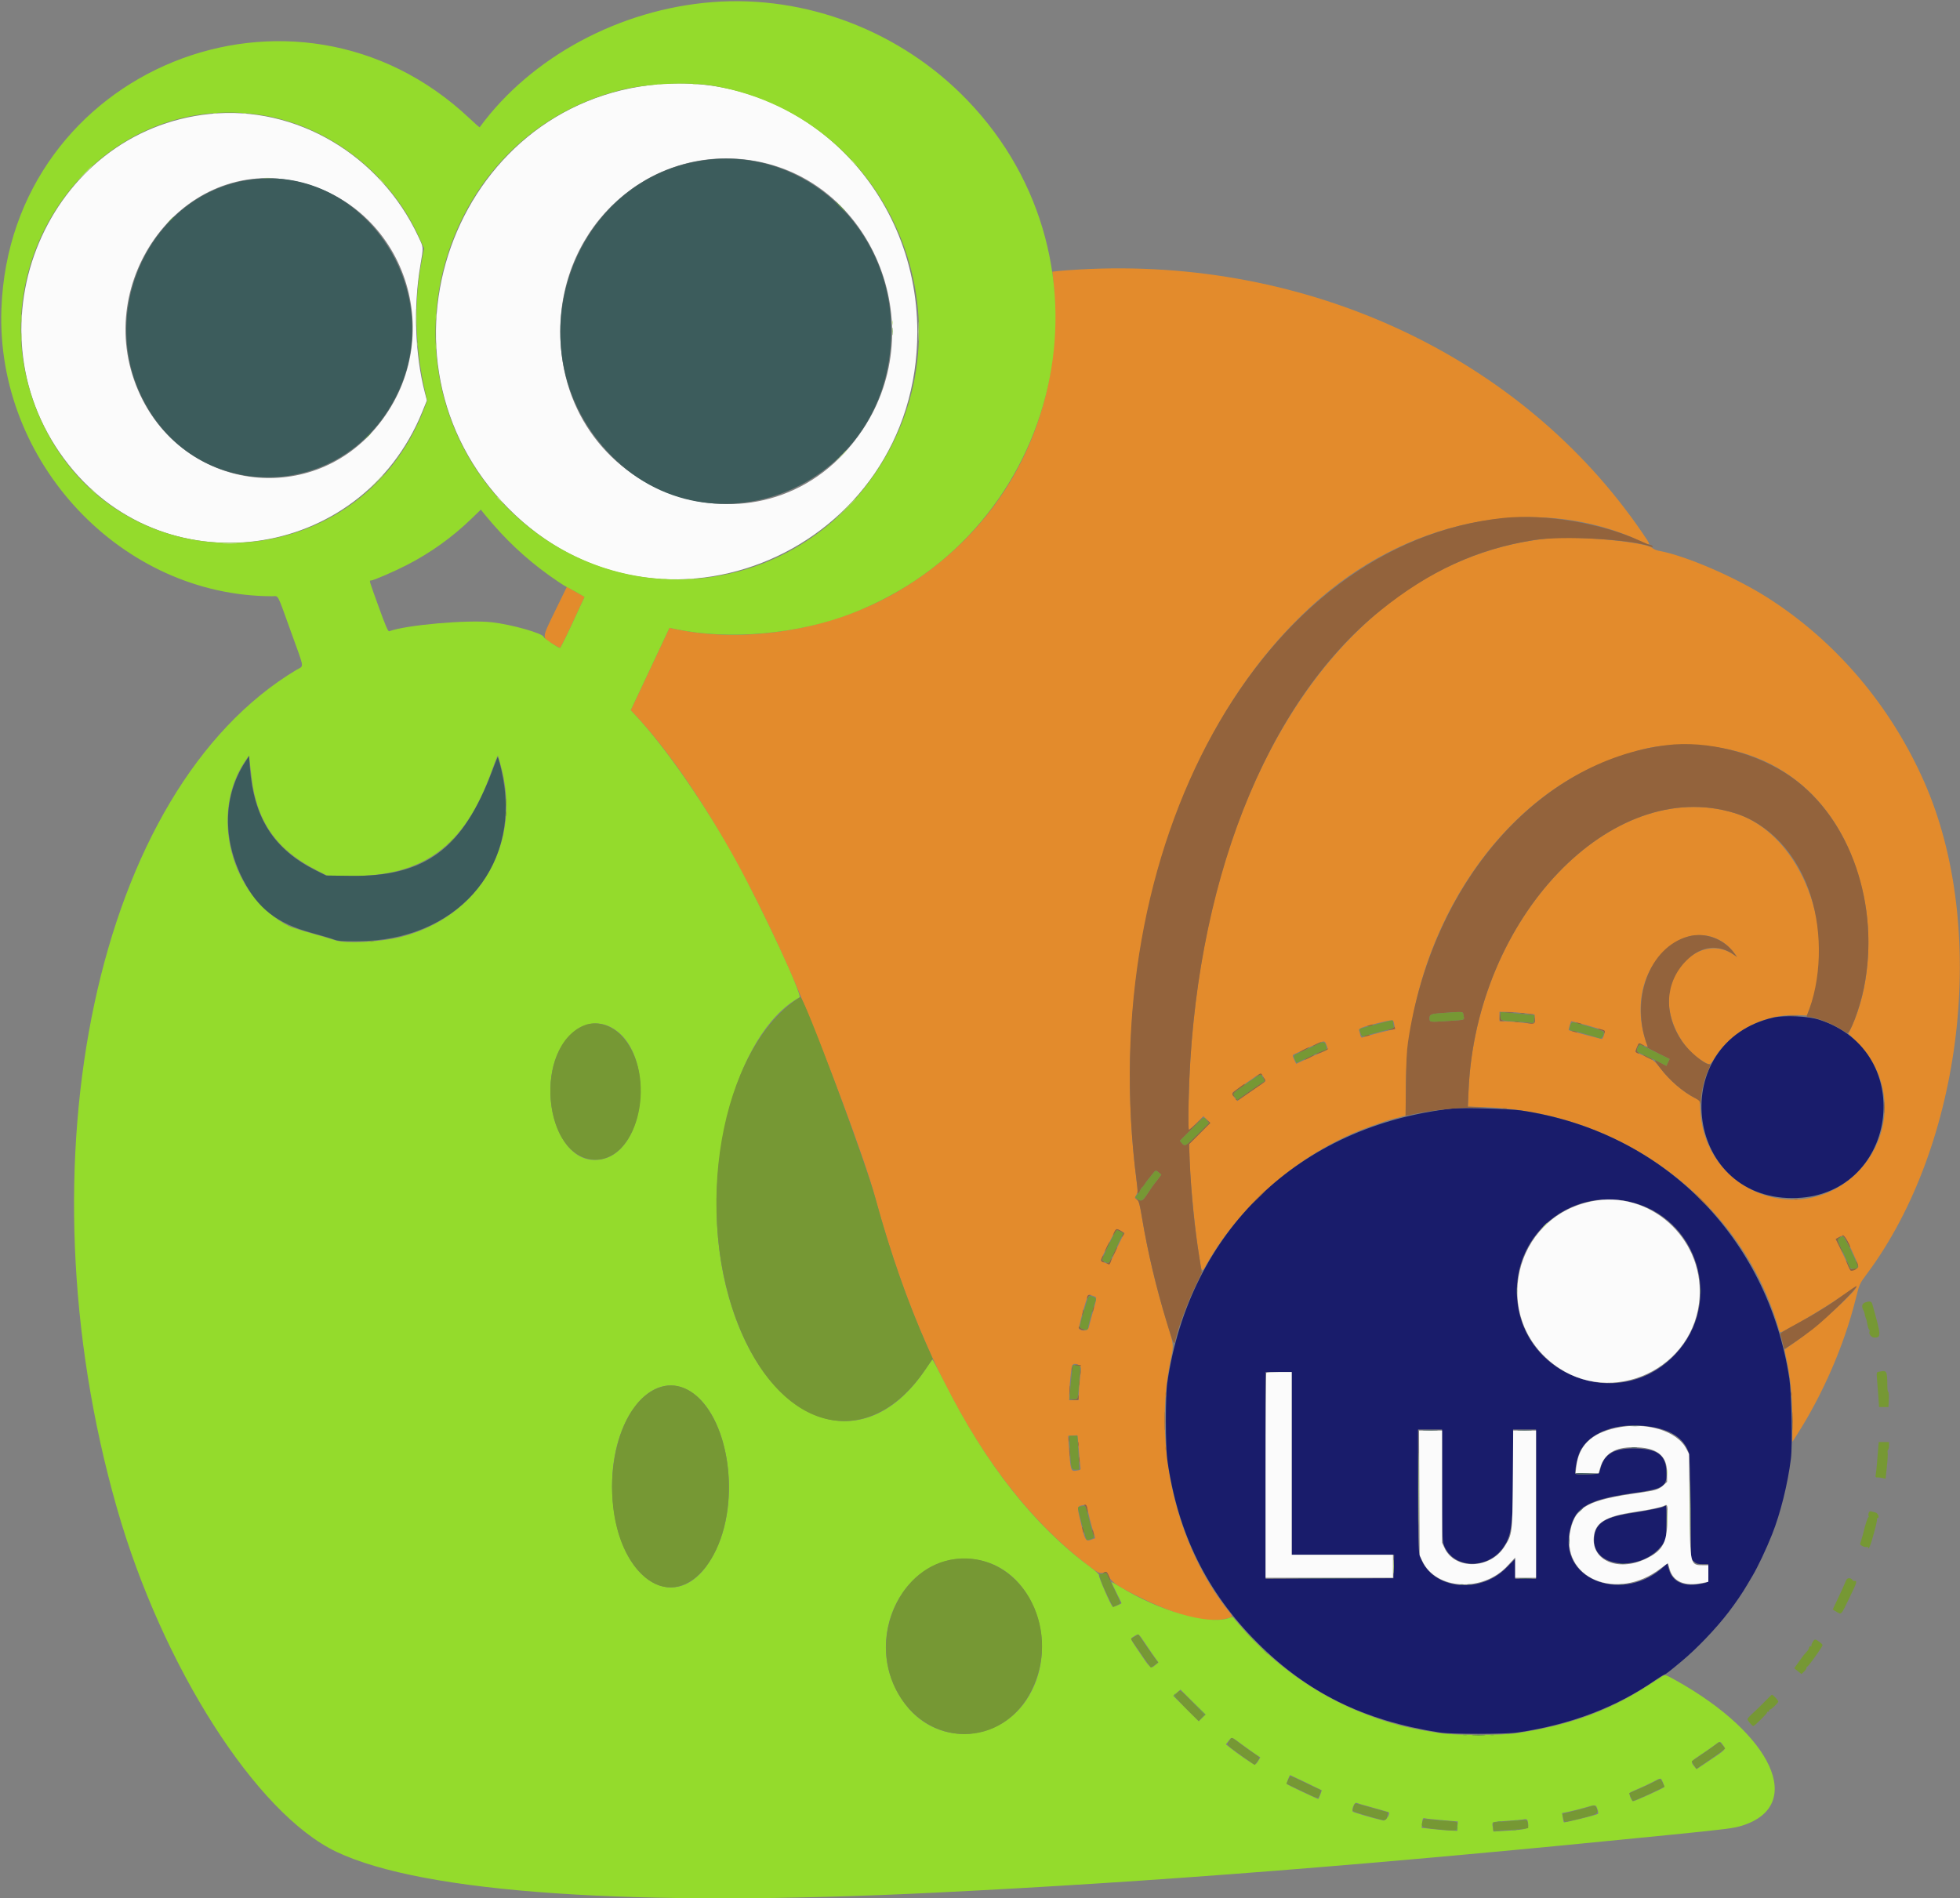 <svg id="svg" version="1.1" xmlns="http://www.w3.org/2000/svg" xmlns:xlink="http://www.w3.org/1999/xlink" width="400" height="387.427" viewBox="0, 0, 400,387.427"><rect x="0" y="0" width="400" height="387.427" fill="#808080" stroke="none"/><g id="svgg"><path id="path0" d="M220.352 54.995 C 218.769 55.084,216.863 55.223,216.115 55.302 L 214.754 55.448 214.893 56.759 C 217.729 83.574,205.895 107.453,183.197 120.720 C 169.979 128.445,152.382 131.437,137.953 128.412 L 136.629 128.135 133.915 133.913 C 132.422 137.091,130.643 140.873,129.961 142.318 L 128.722 144.944 129.750 146.047 C 140.654 157.744,152.348 177.450,162.650 201.492 C 168.306 214.692,176.533 236.760,178.500 244.006 C 188.082 279.321,203.023 305.141,222.270 319.645 C 224.268 321.151,224.536 321.249,225.521 320.835 C 225.825 320.707,225.979 320.877,226.333 321.727 C 226.849 322.968,228.335 323.940,233.564 326.450 C 240.970 330.006,246.535 331.296,250.346 330.339 C 251.658 330.010,251.667 329.985,250.800 328.905 C 239.948 315.384,235.242 294.930,238.942 277.357 C 239.556 274.441,239.557 274.453,238.175 270.005 C 235.981 262.942,234.246 255.638,233.030 248.343 C 232.582 245.660,232.430 245.129,232.021 244.820 C 231.558 244.471,231.553 244.434,231.894 243.858 C 232.214 243.316,232.220 243.050,231.958 241.023 C 225.838 193.690,240.718 146.690,269.666 121.917 C 288.830 105.518,314.358 100.987,334.684 110.377 C 337.069 111.479,337.064 111.504,335.105 108.643 C 310.550 72.783,266.880 52.367,220.352 54.995 M315.930 109.885 C 273.791 114.244,244.006 160.812,242.581 224.560 C 242.498 228.265,242.524 230.581,242.647 230.581 C 242.757 230.581,243.464 229.958,244.218 229.197 L 245.588 227.814 246.293 228.497 L 246.998 229.180 244.863 231.323 L 242.728 233.465 242.728 234.957 C 242.728 239.033,243.671 249.549,244.553 255.301 C 245.286 260.078,245.167 259.891,246.257 257.976 C 253.466 245.328,266.233 234.626,279.808 229.850 C 281.039 229.417,282.286 228.975,282.579 228.867 C 283.109 228.672,285.134 228.109,286.261 227.843 L 286.854 227.704 286.919 221.417 C 287.230 191.598,305.043 163.476,329.036 154.927 C 335.968 152.457,338.093 152.054,344.166 152.061 C 362.703 152.082,376.083 163.334,380.265 182.419 C 382.256 191.507,381.354 201.981,377.937 209.424 L 377.231 210.963 378.801 212.485 C 386.351 219.806,386.587 231.392,379.342 238.969 C 367.932 250.901,348.094 243.480,347.020 226.878 L 346.872 224.590 345.999 224.145 C 343.487 222.868,340.789 220.561,338.831 218.013 C 337.666 216.498,337.490 216.362,335.661 215.557 C 334.596 215.088,333.724 214.682,333.724 214.655 C 333.724 214.486,334.427 212.893,334.502 212.893 C 334.552 212.893,334.987 213.094,335.468 213.339 C 336.136 213.680,336.314 213.711,336.221 213.471 C 333.068 205.253,335.348 196.608,341.776 192.409 C 345.983 189.662,351.174 190.615,354.032 194.659 L 354.493 195.312 353.965 194.932 C 349.112 191.440,342.677 194.774,340.869 201.716 C 339.596 206.602,342.534 213.424,347.173 216.357 C 348.973 217.494,348.926 217.500,349.833 216.029 C 353.290 210.429,360.054 206.901,366.818 207.169 L 368.751 207.246 369.255 205.967 C 375.410 190.346,367.667 170.108,353.934 165.919 C 328.912 158.287,301.228 187.218,299.703 222.593 L 299.564 225.824 303.325 225.971 C 331.095 227.055,355.122 245.054,362.818 270.538 C 363.031 271.241,363.233 271.854,363.269 271.899 C 363.522 272.224,372.635 266.842,376.463 264.106 C 377.805 263.147,378.903 262.445,378.903 262.547 C 378.903 263.486,370.604 270.988,366.383 273.865 C 365.181 274.684,364.201 275.422,364.203 275.504 C 364.206 275.586,364.308 276.084,364.430 276.612 C 365.343 280.564,365.763 284.622,365.781 289.648 L 365.796 294.266 366.824 292.656 C 372.038 284.487,376.366 274.486,378.660 265.312 C 379.484 262.014,379.485 262.014,380.952 260.049 C 400.677 233.629,405.855 189.423,392.716 159.616 C 385.831 143.996,374.679 130.872,360.747 121.991 C 354.109 117.760,343.936 113.375,338.504 112.404 C 338.044 112.322,337.471 112.076,337.231 111.859 C 335.835 110.590,321.739 109.284,315.930 109.885 M113.460 124.332 C 110.543 130.312,110.577 130.057,112.557 131.273 C 113.416 131.801,114.199 132.232,114.298 132.232 C 114.397 132.232,115.563 129.885,116.890 127.017 L 119.303 121.801 118.273 121.238 C 117.707 120.928,116.897 120.461,116.475 120.199 L 115.706 119.724 113.460 124.332 M311.135 206.784 L 313.159 207.032 313.227 207.860 C 313.321 209.001,313.238 209.029,310.709 208.722 C 309.478 208.572,307.920 208.443,307.246 208.434 L 306.020 208.418 306.020 207.459 L 306.020 206.500 307.565 206.518 C 308.415 206.528,310.021 206.648,311.135 206.784 M284.349 208.364 C 284.400 208.452,284.502 208.865,284.577 209.280 L 284.713 210.037 283.379 210.308 C 282.226 210.543,278.671 211.499,277.973 211.761 C 277.842 211.811,277.681 211.582,277.614 211.253 C 277.548 210.924,277.433 210.497,277.358 210.304 C 277.200 209.897,277.987 209.596,281.406 208.756 C 283.727 208.186,284.211 208.121,284.349 208.364 M324.028 209.298 C 325.786 209.784,327.307 210.256,327.407 210.346 C 327.633 210.548,327.164 212.040,326.875 212.040 C 326.684 212.040,320.248 210.326,320.149 210.248 C 320.051 210.172,320.575 208.418,320.697 208.416 C 320.771 208.415,322.270 208.812,324.028 209.298 M270.709 213.266 C 271.089 214.203,271.073 214.226,269.686 214.777 C 269.100 215.010,267.698 215.631,266.572 216.157 L 264.524 217.114 264.175 216.381 C 263.755 215.502,263.743 215.318,264.092 215.168 C 264.238 215.105,265.605 214.474,267.128 213.767 C 270.416 212.240,270.301 212.256,270.709 213.266 M257.868 219.834 C 258.127 220.254,258.255 220.670,258.152 220.761 C 258.049 220.852,257.054 221.542,255.940 222.295 C 254.827 223.048,253.600 223.899,253.215 224.185 L 252.514 224.706 251.997 224.074 C 251.376 223.314,251.349 223.089,251.838 222.762 C 252.043 222.625,253.314 221.742,254.662 220.801 C 257.532 218.797,257.275 218.875,257.868 219.834 M228.819 251.247 L 229.507 251.667 229.101 252.365 C 228.877 252.749,228.193 254.166,227.582 255.514 C 226.970 256.862,226.450 257.990,226.427 258.021 C 226.385 258.076,224.785 257.448,224.652 257.324 C 224.503 257.185,227.678 250.826,227.896 250.827 C 228.025 250.827,228.440 251.016,228.819 251.247 M377.915 255.204 C 379.570 258.833,379.538 258.645,378.573 259.048 C 377.639 259.438,377.566 259.393,377.087 258.132 C 376.875 257.571,376.235 256.157,375.665 254.990 L 374.630 252.867 375.328 252.494 C 376.413 251.916,376.419 251.922,377.915 255.204 M223.090 264.485 C 223.916 264.773,223.918 264.674,223.036 267.774 C 222.637 269.177,222.248 270.625,222.172 270.992 C 222.045 271.605,220.732 271.736,220.187 271.190 C 220.097 271.100,220.881 267.967,221.443 266.169 C 221.682 265.408,221.914 264.664,221.960 264.518 C 222.062 264.191,222.232 264.186,223.090 264.485 M220.605 279.382 C 220.569 279.792,220.450 280.943,220.341 281.939 C 220.231 282.936,220.141 284.206,220.140 284.763 L 220.139 285.775 219.180 285.775 L 218.221 285.775 218.221 284.443 C 218.222 283.200,218.542 279.830,218.755 278.834 C 218.947 277.934,220.688 278.450,220.605 279.382 M220.138 295.702 C 220.256 297.216,220.406 298.801,220.472 299.225 C 220.591 299.990,220.587 299.995,219.698 300.137 C 218.502 300.329,218.475 300.242,218.125 295.005 L 217.994 293.046 218.906 292.980 C 219.408 292.944,219.843 292.922,219.872 292.932 C 219.901 292.941,220.021 294.188,220.138 295.702 M222.040 308.469 C 222.191 309.229,222.584 310.769,222.912 311.891 L 223.509 313.931 223.049 314.103 C 221.480 314.689,221.541 314.781,220.448 310.210 C 219.753 307.305,219.729 307.372,221.538 307.118 C 221.663 307.100,221.889 307.708,222.040 308.469 " stroke="none" fill="#e38b2c" fill-rule="evenodd"></path><path id="path1" d="M361.920 207.670 C 340.165 212.670,343.517 244.531,365.796 244.516 C 387.182 244.502,391.635 214.655,371.231 208.098 C 368.985 207.377,364.163 207.155,361.920 207.670 M296.430 226.230 C 265.103 229.747,242.723 251.286,238.212 282.259 C 237.832 284.867,237.839 295.212,238.223 297.922 C 240.335 312.854,246.278 324.941,256.566 335.229 C 266.839 345.502,278.196 351.105,293.767 353.582 C 296.135 353.959,307.201 353.956,309.750 353.578 C 320.498 351.985,329.846 348.436,337.759 342.946 C 338.513 342.423,339.328 341.916,339.570 341.819 C 340.058 341.625,340.387 341.373,343.179 339.054 C 346.288 336.471,350.202 332.378,352.762 329.032 C 354.247 327.092,355.611 325.083,356.635 323.331 C 356.753 323.128,357.205 322.364,357.640 321.632 C 358.755 319.753,360.438 316.194,361.646 313.159 C 363.352 308.877,364.834 302.922,365.493 297.709 C 365.839 294.973,365.629 284.351,365.170 281.337 C 360.755 252.364,339.249 230.892,310.369 226.623 C 308.168 226.298,298.303 226.019,296.430 226.230 M332.327 245.206 C 346.508 248.233,351.897 265.800,341.897 276.401 C 330.273 288.723,309.560 280.463,309.560 263.506 C 309.560 251.491,320.517 242.685,332.327 245.206 M263.612 298.668 L 263.612 317.315 274.061 317.315 L 284.510 317.315 284.450 319.712 L 284.390 322.110 271.337 322.165 L 258.284 322.220 258.284 301.120 L 258.284 280.021 260.948 280.021 L 263.612 280.021 263.612 298.668 M336.426 291.116 C 340.913 291.726,343.600 293.477,344.650 296.476 C 344.815 296.948,344.932 300.601,345.010 307.690 L 345.125 318.205 345.723 318.719 C 346.197 319.126,346.562 319.233,347.481 319.233 L 348.641 319.233 348.641 321.032 C 348.641 323.114,348.784 322.948,346.690 323.298 C 343.481 323.835,341.328 322.776,340.599 320.301 L 340.241 319.085 339.700 319.597 C 331.637 327.216,318.615 322.778,320.263 312.973 C 321.146 307.720,323.664 306.113,333.146 304.751 C 339.725 303.807,340.249 303.458,340.075 300.141 C 339.909 296.987,338.289 295.768,334.059 295.613 C 329.685 295.454,327.408 296.653,326.681 299.499 C 326.558 299.980,326.417 300.493,326.368 300.639 C 326.281 300.900,321.794 301.051,321.544 300.802 C 321.272 300.530,321.858 297.490,322.408 296.324 C 324.297 292.314,329.906 290.230,336.426 291.116 M294.299 303.010 C 294.299 312.606,294.348 314.416,294.627 315.210 C 296.381 320.197,303.598 320.508,306.854 315.737 C 308.516 313.301,308.791 311.075,308.791 300.062 L 308.791 291.742 311.135 291.742 L 313.479 291.742 313.479 306.979 L 313.479 322.216 311.348 322.216 L 309.217 322.216 309.217 320.176 L 309.217 318.136 307.459 319.925 C 301.713 325.770,291.560 324.218,289.688 317.208 C 289.466 316.379,289.402 313.439,289.401 303.942 L 289.398 291.742 291.849 291.742 L 294.299 291.742 294.299 303.010 M339.466 307.506 C 339.106 307.717,335.926 308.345,332.552 308.872 C 327.162 309.714,325.332 311.098,325.314 314.348 C 325.281 320.180,335.276 320.802,339.296 315.218 L 340.011 314.225 340.082 310.762 C 340.122 308.857,340.074 307.302,339.976 307.305 C 339.878 307.309,339.648 307.399,339.466 307.506 " stroke="none" fill="#191c6b" fill-rule="evenodd"></path><path id="path2" d="M134.363 17.195 C 92.319 20.864,73.711 73.303,103.676 103.671 C 134.616 135.027,187.184 112.433,187.210 67.768 C 187.228 38.018,162.869 14.707,134.363 17.195 M42.834 23.257 C 9.730 26.640,-7.078 66.377,13.072 93.624 C 32.791 120.287,73.607 114.953,86.166 84.070 L 87.119 81.726 86.704 80.128 C 84.693 72.391,84.347 62.646,85.782 54.174 C 86.446 50.254,86.474 50.641,85.361 48.260 C 77.559 31.564,60.380 21.464,42.834 23.257 M153.223 32.710 C 177.854 36.393,190.301 66.365,176.058 87.693 C 157.118 116.053,114.280 102.075,114.340 67.555 C 114.377 45.922,132.567 29.622,153.223 32.710 M59.692 36.862 C 82.783 41.329,92.107 69.280,76.578 87.480 C 62.940 103.464,37.727 99.887,28.647 80.681 C 18.116 58.404,36.550 32.386,59.692 36.862 M324.880 245.165 C 308.873 248.345,304.158 268.720,317.164 278.512 C 328.946 287.383,346.097 279.334,346.868 264.571 C 347.499 252.482,336.576 242.841,324.880 245.165 M258.427 280.163 C 258.348 280.242,258.284 289.687,258.284 301.154 L 258.284 322.003 271.284 322.003 L 284.283 322.003 284.283 319.659 L 284.283 317.315 273.948 317.315 L 263.612 317.315 263.612 298.668 L 263.612 280.021 261.090 280.021 C 259.703 280.021,258.505 280.085,258.427 280.163 M329.781 291.427 C 324.731 292.537,322.183 295.034,321.688 299.361 L 321.535 300.693 323.885 300.693 L 326.235 300.693 326.565 299.574 C 327.424 296.667,329.547 295.360,333.396 295.368 C 338.069 295.379,340.196 296.980,340.214 300.500 L 340.224 302.430 339.445 303.144 C 338.525 303.987,337.817 304.210,334.683 304.643 C 324.120 306.104,321.565 307.471,320.508 312.230 C 318.328 322.044,329.933 327.008,338.909 320.102 C 339.709 319.486,340.384 319.015,340.409 319.054 C 340.434 319.094,340.574 319.596,340.720 320.169 C 341.381 322.774,343.814 323.828,347.436 323.076 L 348.641 322.825 348.641 321.136 L 348.641 319.446 347.782 319.446 C 344.870 319.446,344.931 319.694,344.806 307.299 L 344.699 296.750 344.179 295.733 C 342.266 291.989,335.895 290.083,329.781 291.427 M289.658 304.688 L 289.718 317.421 290.271 318.594 C 293.051 324.488,302.576 325.032,307.637 319.584 L 309.217 317.883 309.217 319.943 L 309.217 322.003 311.348 322.003 L 313.479 322.003 313.479 306.979 L 313.479 291.955 311.148 291.955 L 308.817 291.955 308.741 301.918 C 308.657 313.053,308.648 313.123,306.994 315.708 C 304.061 320.293,296.893 320.424,294.800 315.931 L 294.304 314.864 294.301 303.410 L 294.299 291.955 291.949 291.955 L 289.598 291.955 289.658 304.688 M340.289 310.442 C 340.165 314.964,339.228 316.570,335.770 318.189 C 330.248 320.773,324.874 318.520,325.254 313.781 C 325.498 310.747,327.578 309.465,333.724 308.559 C 336.679 308.124,339.126 307.599,339.691 307.280 C 340.335 306.915,340.380 307.148,340.289 310.442 " stroke="none" fill="#fbfbfb" fill-rule="evenodd"></path><path id="path3" d="M145.361 0.433 C 126.451 1.914,108.429 11.610,97.891 25.973 C 97.858 26.018,96.941 25.213,95.852 24.185 C 60.196 -9.480,2.131 14.088,0.290 62.973 C -0.891 94.345,24.824 121.663,55.555 121.683 C 56.907 121.684,56.455 120.829,59.353 128.862 C 62.243 136.870,62.085 135.760,60.469 136.729 C 19.727 161.155,3.552 236.789,23.876 307.832 C 33.107 340.096,52.313 370.164,68.652 377.931 C 86.422 386.377,129.393 389.301,191.050 386.258 C 236.055 384.037,280.674 380.522,341.396 374.414 C 352.481 373.299,353.842 373.123,355.567 372.579 C 368.432 368.526,361.808 354.002,342.064 342.974 C 340.001 341.822,339.823 341.761,339.357 342.048 C 339.083 342.217,337.679 343.117,336.238 344.049 C 328.167 349.266,319.986 352.202,309.110 353.784 C 306.548 354.157,296.968 354.157,294.406 353.784 C 287.586 352.792,283.813 351.829,278.210 349.649 C 268.657 345.932,259.779 339.588,252.931 331.586 L 251.557 329.980 250.605 330.278 C 246.323 331.620,236.530 328.738,228.393 323.741 C 227.599 323.254,226.903 322.856,226.846 322.856 C 226.788 322.856,227.221 323.813,227.808 324.983 C 228.396 326.153,228.876 327.145,228.876 327.188 C 228.876 327.318,227.173 328.044,227.088 327.950 C 226.595 327.408,224.149 321.773,224.269 321.458 C 224.328 321.304,223.586 320.612,222.522 319.827 C 211.099 311.404,201.136 298.796,192.794 282.206 C 191.483 279.599,190.362 277.468,190.304 277.472 C 190.245 277.476,189.584 278.395,188.835 279.514 C 175.763 299.040,154.929 290.266,148.125 262.370 C 142.559 239.547,149.862 210.998,163.173 203.549 C 163.824 203.185,155.697 185.685,150.317 175.865 C 143.978 164.295,136.059 152.814,129.750 146.047 L 128.722 144.944 129.961 142.318 C 130.643 140.873,132.422 137.091,133.915 133.913 L 136.629 128.135 137.953 128.412 C 148.839 130.694,162.818 129.444,173.775 125.209 C 217.059 108.480,229.409 53.667,197.384 20.419 C 183.857 6.377,164.487 -1.065,145.361 0.433 M145.978 17.576 C 183.128 24.326,200.002 68.100,177.196 98.562 C 159.042 122.810,124.260 125.020,103.184 103.264 C 76.219 75.429,89.236 27.967,126.448 18.438 C 132.025 17.010,140.744 16.625,145.978 17.576 M52.301 23.337 C 66.528 25.202,79.528 35.041,85.572 48.517 L 86.543 50.684 86.098 52.991 C 84.463 61.462,84.649 70.434,86.646 79.422 L 87.176 81.806 86.512 83.527 C 73.141 118.199,25.403 120.338,8.964 87.002 C -6.557 55.527,18.382 18.891,52.301 23.337 M100.689 107.080 C 104.538 111.505,108.892 115.339,113.842 118.663 C 114.745 119.269,115.535 119.766,115.598 119.766 C 115.660 119.766,116.518 120.228,117.503 120.793 L 119.295 121.820 116.886 127.026 C 115.561 129.890,114.397 132.232,114.298 132.232 C 113.903 132.232,111.051 130.318,110.967 129.997 C 110.772 129.251,104.475 127.467,100.373 126.995 C 95.526 126.437,82.750 127.560,79.426 128.835 C 79.196 128.924,78.679 127.722,77.281 123.849 C 75.280 118.305,75.334 118.487,75.674 118.487 C 76.174 118.487,80.366 116.680,83.005 115.326 C 87.852 112.841,92.278 109.671,96.213 105.866 L 98.135 104.008 98.668 104.688 C 98.961 105.063,99.870 106.139,100.689 107.080 M51.342 158.679 C 52.351 167.616,56.441 173.473,64.537 177.573 L 66.741 178.689 71.250 178.758 C 86.311 178.986,94.756 172.824,100.254 157.592 C 100.677 156.420,101.153 155.173,101.310 154.822 L 101.597 154.182 102.038 155.674 C 106.811 171.823,98.029 187.167,81.683 191.237 C 77.546 192.267,70.428 192.617,68.381 191.891 C 67.868 191.709,65.734 191.081,63.639 190.497 C 61.544 189.912,59.435 189.233,58.951 188.988 C 47.042 182.959,42.646 166.038,50.158 155.141 L 50.819 154.182 50.959 155.354 C 51.036 155.999,51.209 157.495,51.342 158.679 M124.347 209.495 C 134.056 214.053,132.156 235.882,121.979 236.709 C 112.117 237.510,108.522 217.237,117.312 210.389 C 119.403 208.760,122.062 208.422,124.347 209.495 M140.063 283.516 C 148.212 287.406,151.490 304.848,146.201 316.168 C 139.336 330.860,125.743 323.553,124.944 304.742 C 124.345 290.649,132.125 279.727,140.063 283.516 M200.273 318.501 C 211.020 320.932,216.172 335.552,209.996 346.090 C 204.448 355.555,191.729 356.596,184.997 348.136 C 174.591 335.058,184.917 315.027,200.273 318.501 M233.833 335.589 C 234.603 336.731,235.499 338.031,235.826 338.477 L 236.419 339.288 235.791 339.801 C 234.776 340.631,234.923 340.761,232.033 336.461 C 230.576 334.293,230.614 334.467,231.486 333.935 C 232.419 333.366,232.262 333.256,233.833 335.589 M245.334 350.609 L 244.643 351.300 242.038 348.695 L 239.433 346.091 240.175 345.461 L 240.916 344.832 243.471 347.374 L 246.026 349.917 245.334 350.609 M253.359 355.961 C 254.368 356.704,255.646 357.617,256.197 357.989 L 257.200 358.665 256.762 359.407 C 256.521 359.815,256.207 360.149,256.064 360.149 C 255.801 360.149,252.434 357.824,250.971 356.633 L 250.186 355.994 250.734 355.301 C 251.424 354.430,251.206 354.375,253.359 355.961 M351.585 356.092 C 352.303 357.063,352.480 356.874,348.128 359.798 L 346.230 361.074 345.732 360.452 C 345.012 359.553,345.061 359.463,346.916 358.245 C 347.842 357.637,349.106 356.761,349.725 356.300 C 351.071 355.296,351.002 355.304,351.585 356.092 M266.513 363.804 C 268.258 364.642,269.711 365.346,269.742 365.369 C 269.797 365.411,269.168 367.011,269.044 367.144 C 268.979 367.213,262.770 364.280,262.581 364.091 C 262.494 364.003,263.174 362.280,263.296 362.280 C 263.321 362.280,264.769 362.966,266.513 363.804 M339.372 363.774 C 339.584 364.244,339.719 364.664,339.671 364.707 C 339.305 365.041,333.645 367.608,333.277 367.608 C 332.981 367.608,332.375 366.098,332.591 365.897 C 332.687 365.807,333.484 365.433,334.363 365.065 C 335.242 364.698,336.585 364.071,337.347 363.673 C 339.073 362.771,338.916 362.763,339.372 363.774 M280.234 368.941 C 281.934 369.410,283.344 369.808,283.367 369.826 C 283.800 370.163,282.852 371.658,282.284 371.534 C 280.581 371.166,276.276 369.915,276.099 369.737 C 275.761 369.400,276.405 367.775,276.808 367.946 C 276.993 368.024,278.535 368.472,280.234 368.941 M326.026 369.299 C 326.161 369.702,326.198 370.100,326.108 370.183 C 325.849 370.425,319.242 372.059,319.151 371.904 C 319.106 371.827,319.005 371.375,318.926 370.899 L 318.783 370.035 320.127 369.759 C 320.866 369.608,322.381 369.222,323.495 368.903 C 325.721 368.264,325.677 368.257,326.026 369.299 M294.278 371.470 L 297.516 371.747 297.453 372.699 L 297.389 373.652 296.004 373.595 C 295.242 373.564,293.612 373.426,292.381 373.288 L 290.144 373.038 290.219 372.187 C 290.308 371.172,290.418 370.955,290.774 371.091 C 290.921 371.147,292.498 371.318,294.278 371.470 M311.860 372.112 C 312.050 373.295,311.845 373.360,306.954 373.668 L 304.799 373.804 304.656 372.915 C 304.473 371.769,304.292 371.852,307.447 371.631 C 308.948 371.526,310.368 371.406,310.602 371.364 C 311.655 371.178,311.717 371.215,311.860 372.112 " stroke="none" fill="#94db2c" fill-rule="evenodd"></path><path id="path4" d="M306.873 105.702 C 257.369 110.828,223.122 172.688,231.958 241.021 C 232.117 242.251,232.202 243.330,232.147 243.419 C 232.092 243.508,232.137 243.580,232.247 243.580 C 232.357 243.580,232.566 243.292,232.712 242.941 C 232.857 242.589,233.040 242.302,233.118 242.302 C 233.196 242.302,233.415 242.038,233.606 241.716 C 233.797 241.393,234.129 240.926,234.345 240.678 C 234.560 240.430,234.966 239.927,235.248 239.560 C 235.844 238.781,235.861 238.778,236.510 239.319 L 237.005 239.731 236.404 240.537 C 236.073 240.980,235.706 241.446,235.589 241.572 C 235.471 241.699,234.896 242.534,234.310 243.428 C 233.170 245.166,233.012 245.260,232.118 244.727 L 231.540 244.382 232.021 244.783 C 232.425 245.119,232.588 245.695,233.030 248.343 C 234.223 255.500,235.909 262.635,238.148 270.005 C 239.454 274.301,239.626 274.665,239.851 273.596 C 240.364 271.151,242.205 266.163,243.917 262.579 L 245.276 259.735 244.752 256.506 C 243.785 250.547,243.076 243.435,242.807 237.011 L 242.661 233.532 244.832 231.354 L 247.003 229.175 246.410 228.658 L 245.818 228.141 246.292 228.657 L 246.766 229.173 244.448 231.475 C 241.960 233.946,241.820 234.024,241.196 233.305 L 240.787 232.833 243.140 230.482 C 245.855 227.769,246.493 227.041,244.315 229.142 C 243.495 229.933,242.739 230.581,242.635 230.581 C 242.527 230.581,242.504 228.010,242.581 224.560 C 243.555 180.978,258.236 143.487,281.729 124.589 C 291.751 116.527,301.397 112.093,312.946 110.238 C 318.963 109.272,333.068 110.060,337.009 111.582 C 337.294 111.693,337.370 111.665,337.263 111.491 C 337.178 111.354,336.984 111.241,336.831 111.241 C 336.679 111.241,335.711 110.852,334.680 110.375 C 326.905 106.783,315.285 104.830,306.873 105.702 M340.117 152.078 C 313.866 155.307,292.162 180.233,287.349 212.680 C 287.087 214.445,286.966 216.891,286.919 221.425 L 286.853 227.720 289.244 227.237 C 292.839 226.511,296.764 226.111,300.799 226.060 C 303.755 226.023,303.974 226.002,301.992 225.946 L 299.562 225.878 299.702 222.619 C 301.228 187.217,328.902 158.284,353.934 165.919 C 361.065 168.094,366.840 174.320,369.512 182.715 C 372.000 190.533,371.716 200.064,368.781 207.192 C 368.659 207.489,368.737 207.565,369.161 207.565 C 370.406 207.565,373.664 208.804,375.599 210.014 C 376.185 210.380,376.788 210.753,376.938 210.844 C 377.514 211.191,379.546 205.774,380.375 201.679 C 383.785 184.831,377.668 167.060,365.528 158.549 C 358.489 153.614,348.438 151.055,340.117 152.078 M344.573 191.108 C 336.624 193.255,332.602 204.038,336.227 213.486 C 336.310 213.702,336.268 213.762,336.104 213.661 C 335.967 213.576,335.855 213.551,335.855 213.605 C 335.855 213.659,336.952 214.249,338.293 214.916 L 340.731 216.128 340.396 216.832 L 340.060 217.535 338.937 216.919 C 337.384 216.067,337.381 216.092,338.802 217.960 C 340.774 220.550,343.455 222.852,346.016 224.154 C 346.676 224.490,346.931 224.761,346.997 225.197 C 347.046 225.521,347.100 225.205,347.118 224.494 C 347.158 222.865,347.876 219.964,348.620 218.422 C 349.128 217.369,349.150 217.236,348.822 217.211 C 347.726 217.129,344.677 214.555,343.294 212.545 C 339.456 206.966,339.767 200.520,344.087 196.113 C 347.143 192.995,350.685 192.572,353.965 194.932 L 354.493 195.312 354.032 194.659 C 351.891 191.628,348.023 190.177,344.573 191.108 M298.684 207.256 C 298.866 208.227,299.163 208.127,295.371 208.378 C 291.693 208.623,291.742 208.631,291.742 207.780 C 291.742 207.005,292.062 206.894,294.832 206.709 C 298.833 206.442,298.523 206.398,298.684 207.256 M306.057 207.405 C 306.022 208.383,306.040 208.417,306.606 208.389 C 307.091 208.365,307.111 208.344,306.724 208.269 C 306.349 208.196,306.241 208.002,306.176 207.286 L 306.095 206.393 306.057 207.405 M307.241 206.654 C 307.619 206.701,308.290 206.701,308.733 206.655 C 309.175 206.609,308.865 206.571,308.045 206.570 C 307.224 206.569,306.863 206.606,307.241 206.654 M310.336 206.860 C 310.541 206.913,310.876 206.913,311.082 206.860 C 311.287 206.806,311.119 206.762,310.709 206.762 C 310.298 206.762,310.131 206.806,310.336 206.860 M311.936 207.077 C 312.202 207.128,312.585 207.126,312.789 207.072 C 312.993 207.019,312.776 206.977,312.307 206.980 C 311.838 206.982,311.671 207.026,311.936 207.077 M364.897 207.296 C 365.457 207.340,366.321 207.339,366.815 207.295 C 367.310 207.250,366.851 207.214,365.796 207.215 C 364.742 207.215,364.337 207.252,364.897 207.296 M313.087 208.013 L 313.053 208.781 311.934 208.719 L 310.815 208.656 311.881 208.828 C 313.147 209.032,313.325 208.916,313.209 207.965 L 313.121 207.246 313.087 208.013 M309.164 208.568 C 309.427 208.619,309.859 208.619,310.123 208.568 C 310.386 208.517,310.170 208.476,309.643 208.476 C 309.116 208.476,308.900 208.517,309.164 208.568 M321.790 208.834 C 321.966 208.953,322.294 209.052,322.518 209.054 C 323.063 209.058,322.893 208.936,322.110 208.761 C 321.643 208.656,321.557 208.676,321.790 208.834 M279.382 209.270 C 278.943 209.411,278.924 209.444,279.275 209.459 C 279.510 209.469,279.845 209.384,280.021 209.270 C 280.395 209.029,280.135 209.029,279.382 209.270 M284.513 209.605 C 284.504 209.731,284.137 209.939,283.697 210.067 L 282.898 210.301 283.751 210.183 C 284.751 210.046,284.789 210.023,284.642 209.656 C 284.581 209.503,284.523 209.480,284.513 209.605 M326.265 210.113 C 326.441 210.232,326.746 210.331,326.942 210.332 C 327.139 210.334,327.343 210.503,327.397 210.709 C 327.485 211.045,327.497 211.046,327.519 210.721 C 327.548 210.303,327.450 210.232,326.585 210.039 C 326.118 209.935,326.032 209.955,326.265 210.113 M320.742 210.412 C 320.791 210.454,321.119 210.553,321.470 210.632 C 321.937 210.736,322.024 210.716,321.790 210.558 C 321.502 210.364,320.528 210.228,320.742 210.412 M278.530 211.411 C 278.296 211.569,278.382 211.589,278.849 211.484 C 279.633 211.309,279.803 211.187,279.258 211.191 C 279.033 211.193,278.705 211.292,278.530 211.411 M268.620 213.094 C 268.151 213.316,267.828 213.505,267.902 213.515 C 268.108 213.542,269.579 212.900,269.579 212.784 C 269.579 212.641,269.578 212.641,268.620 213.094 M334.055 213.779 C 333.768 214.496,333.754 214.698,333.979 214.841 C 334.420 215.121,334.694 215.052,334.309 214.758 C 333.755 214.334,334.381 212.986,334.983 213.309 C 335.616 213.648,335.826 213.561,335.216 213.213 C 334.467 212.784,334.450 212.792,334.055 213.779 M265.956 214.278 C 265.429 214.561,265.093 214.792,265.210 214.792 C 265.328 214.792,265.855 214.561,266.383 214.278 C 266.910 213.996,267.246 213.765,267.128 213.765 C 267.011 213.765,266.484 213.996,265.956 214.278 M269.858 214.462 C 268.349 215.098,268.122 215.384,269.579 214.813 C 270.224 214.561,270.842 214.265,270.954 214.156 C 271.219 213.897,271.159 213.913,269.858 214.462 M267.022 215.770 C 266.494 216.052,266.159 216.283,266.276 216.283 C 266.393 216.283,266.921 216.052,267.448 215.770 C 267.975 215.487,268.311 215.256,268.194 215.256 C 268.077 215.256,267.549 215.487,267.022 215.770 M336.068 215.770 C 336.596 216.052,337.123 216.283,337.240 216.283 C 337.357 216.283,337.022 216.052,336.494 215.770 C 335.967 215.487,335.440 215.256,335.322 215.256 C 335.205 215.256,335.541 215.487,336.068 215.770 M256.580 219.529 L 256.047 219.976 256.639 219.622 C 256.965 219.428,257.339 219.335,257.471 219.417 C 257.618 219.507,257.652 219.469,257.559 219.319 C 257.349 218.980,257.195 219.013,256.580 219.529 M257.864 220.103 C 257.997 220.377,258.074 220.627,258.035 220.657 C 257.997 220.688,257.198 221.224,256.260 221.848 C 255.322 222.472,254.129 223.305,253.609 223.699 C 253.049 224.123,252.527 224.364,252.331 224.289 C 252.067 224.189,252.052 224.217,252.259 224.426 C 252.466 224.634,252.687 224.567,253.325 224.100 C 253.767 223.776,255.064 222.882,256.207 222.112 C 258.463 220.593,258.437 220.624,257.953 220.019 C 257.637 219.625,257.633 219.629,257.864 220.103 M252.696 222.125 C 251.386 223.081,251.257 223.333,251.838 223.789 C 252.176 224.054,252.184 224.046,251.918 223.708 C 251.553 223.242,251.770 222.946,253.084 222.116 C 253.600 221.790,254.022 221.452,254.022 221.364 C 254.023 221.149,254.075 221.119,252.696 222.125 M384.519 225.999 C 384.518 227.054,384.554 227.512,384.599 227.018 C 384.644 226.523,384.644 225.660,384.600 225.100 C 384.556 224.539,384.520 224.944,384.519 225.999 M306.713 226.252 C 306.918 226.306,307.254 226.306,307.459 226.252 C 307.664 226.199,307.496 226.155,307.086 226.155 C 306.676 226.155,306.508 226.199,306.713 226.252 M256.573 244.592 L 255.194 246.031 256.633 244.652 C 257.969 243.371,258.169 243.154,258.012 243.154 C 257.979 243.154,257.332 243.801,256.573 244.592 M347.150 244.965 C 347.905 245.727,348.571 246.351,348.629 246.351 C 348.688 246.351,348.118 245.727,347.363 244.965 C 346.608 244.204,345.942 243.580,345.883 243.580 C 345.825 243.580,346.395 244.204,347.150 244.965 M366.169 244.793 C 366.375 244.846,366.710 244.846,366.915 244.793 C 367.120 244.739,366.953 244.695,366.542 244.695 C 366.132 244.695,365.964 244.739,366.169 244.793 M227.312 251.625 C 226.977 252.363,227.190 252.215,227.712 251.348 C 227.920 251.002,227.973 251.002,228.632 251.343 C 229.210 251.641,229.287 251.759,229.074 252.016 C 228.931 252.188,228.856 252.369,228.907 252.420 C 228.957 252.470,229.116 252.323,229.260 252.093 C 229.490 251.725,229.438 251.625,228.825 251.251 C 227.874 250.671,227.730 250.707,227.312 251.625 M376.143 252.311 C 376.324 252.417,376.700 252.989,376.978 253.582 C 377.256 254.175,377.519 254.624,377.564 254.580 C 377.757 254.387,376.442 252.105,376.141 252.111 C 375.846 252.117,375.846 252.137,376.143 252.311 M375.121 252.598 L 374.643 252.864 375.372 254.349 C 375.772 255.166,376.107 255.759,376.116 255.667 C 376.125 255.575,375.892 255.027,375.599 254.449 C 374.967 253.200,374.948 252.987,375.440 252.614 C 375.909 252.258,375.748 252.250,375.121 252.598 M225.933 254.352 C 225.291 255.674,225.362 255.859,226.024 254.588 C 226.319 254.019,226.525 253.518,226.480 253.473 C 226.435 253.429,226.189 253.824,225.933 254.352 M227.424 255.418 C 226.782 256.739,226.854 256.924,227.515 255.653 C 227.811 255.085,228.016 254.584,227.972 254.539 C 227.927 254.494,227.681 254.890,227.424 255.418 M224.851 256.719 C 224.589 257.292,224.785 257.644,225.360 257.635 C 225.477 257.634,225.404 257.534,225.198 257.414 C 224.898 257.239,224.870 257.111,225.056 256.763 C 225.183 256.525,225.247 256.290,225.198 256.241 C 225.149 256.192,224.993 256.407,224.851 256.719 M226.533 257.321 C 226.390 257.698,226.223 257.815,225.952 257.728 C 225.634 257.625,225.624 257.642,225.892 257.835 C 226.371 258.179,226.469 258.131,226.713 257.432 C 226.980 256.665,226.820 256.567,226.533 257.321 M376.789 257.255 C 376.761 257.486,377.598 259.350,377.730 259.350 C 378.877 259.350,379.508 258.495,378.987 257.645 C 378.767 257.287,378.708 257.252,378.805 257.539 C 379.171 258.609,379.159 258.654,378.443 258.903 C 378.054 259.039,377.707 259.075,377.673 258.984 C 377.478 258.454,376.803 257.135,376.789 257.255 M376.407 264.131 C 373.243 266.411,370.440 268.146,366.458 270.290 C 363.973 271.627,363.215 272.130,363.334 272.363 C 363.420 272.531,363.618 273.245,363.774 273.948 C 363.931 274.651,364.082 275.258,364.110 275.297 C 364.197 275.415,367.793 272.935,369.952 271.269 C 372.775 269.091,379.226 262.731,378.877 262.471 C 378.832 262.437,377.721 263.184,376.407 264.131 M221.917 264.580 C 221.847 264.761,221.851 264.969,221.924 265.042 C 221.997 265.115,222.056 265.022,222.056 264.835 C 222.056 264.649,222.224 264.452,222.429 264.398 C 222.779 264.307,222.779 264.299,222.423 264.276 C 222.214 264.263,221.986 264.399,221.917 264.580 M223.042 266.924 C 222.969 267.114,222.917 267.430,222.927 267.625 C 222.937 267.821,223.030 267.698,223.133 267.352 C 223.334 266.680,223.263 266.347,223.042 266.924 M221.016 267.484 C 221.002 267.679,220.936 268.015,220.868 268.230 C 220.752 268.600,220.758 268.600,220.989 268.241 C 221.123 268.032,221.189 267.696,221.137 267.495 C 221.050 267.165,221.038 267.164,221.016 267.484 M220.139 270.926 C 220.139 271.236,221.148 271.625,221.371 271.401 C 221.436 271.337,221.335 271.284,221.148 271.284 C 220.961 271.284,220.658 271.133,220.473 270.949 C 220.190 270.666,220.139 270.662,220.139 270.926 M219.286 278.613 C 219.286 278.659,219.615 278.734,220.017 278.781 C 220.419 278.828,220.701 278.791,220.644 278.698 C 220.541 278.531,219.286 278.452,219.286 278.613 M218.701 279.489 C 218.703 279.957,218.747 280.124,218.797 279.859 C 218.848 279.594,218.847 279.210,218.793 279.007 C 218.740 278.803,218.698 279.020,218.701 279.489 M220.410 280.021 C 220.410 280.549,220.451 280.765,220.502 280.501 C 220.553 280.237,220.553 279.806,220.502 279.542 C 220.451 279.278,220.410 279.494,220.410 280.021 M220.197 282.152 C 220.197 282.680,220.238 282.896,220.289 282.632 C 220.340 282.368,220.340 281.937,220.289 281.673 C 220.238 281.409,220.197 281.625,220.197 282.152 M218.290 283.751 C 218.291 284.571,218.330 284.881,218.376 284.439 C 218.422 283.996,218.421 283.325,218.374 282.947 C 218.327 282.568,218.290 282.930,218.290 283.751 M237.876 284.497 C 237.876 284.907,237.920 285.075,237.973 284.869 C 238.027 284.664,238.027 284.329,237.973 284.124 C 237.920 283.918,237.876 284.086,237.876 284.497 M365.526 284.497 C 365.526 284.907,365.570 285.075,365.624 284.869 C 365.677 284.664,365.677 284.329,365.624 284.124 C 365.570 283.918,365.526 284.086,365.526 284.497 M219.925 285.124 C 219.925 285.456,219.746 285.554,219.020 285.619 L 218.114 285.701 219.126 285.738 C 220.074 285.773,220.139 285.741,220.139 285.242 C 220.139 284.949,220.091 284.710,220.032 284.710 C 219.973 284.710,219.925 284.896,219.925 285.124 M237.698 290.037 C 237.698 291.737,237.731 292.432,237.771 291.582 C 237.812 290.733,237.812 289.342,237.771 288.492 C 237.731 287.643,237.698 288.338,237.698 290.037 M365.775 290.037 C 365.775 291.737,365.808 292.432,365.848 291.582 C 365.889 290.733,365.889 289.342,365.848 288.492 C 365.808 287.643,365.775 288.338,365.775 290.037 M218.061 293.767 C 218.064 294.235,218.107 294.402,218.158 294.137 C 218.209 293.872,218.207 293.488,218.154 293.285 C 218.101 293.081,218.059 293.298,218.061 293.767 M219.975 294.726 C 219.975 295.136,220.019 295.304,220.072 295.099 C 220.126 294.893,220.126 294.558,220.072 294.353 C 220.019 294.148,219.975 294.315,219.975 294.726 M218.290 296.324 C 218.291 297.144,218.330 297.454,218.376 297.012 C 218.422 296.570,218.421 295.898,218.374 295.520 C 218.327 295.142,218.290 295.503,218.290 296.324 M237.876 295.578 C 237.876 295.988,237.920 296.156,237.973 295.951 C 238.027 295.746,238.027 295.410,237.973 295.205 C 237.920 295.000,237.876 295.168,237.876 295.578 M220.197 297.922 C 220.197 298.450,220.238 298.665,220.289 298.402 C 220.340 298.138,220.340 297.706,220.289 297.443 C 220.238 297.179,220.197 297.395,220.197 297.922 M221.337 307.249 C 221.469 307.335,221.646 307.724,221.730 308.113 C 221.935 309.056,222.077 308.872,221.915 307.874 C 221.829 307.340,221.676 307.087,221.443 307.089 C 221.220 307.091,221.182 307.148,221.337 307.249 M220.908 312.094 C 221.083 312.877,221.205 313.047,221.201 312.502 C 221.199 312.278,221.100 311.950,220.981 311.774 C 220.823 311.541,220.803 311.627,220.908 312.094 M222.912 312.538 C 222.914 312.762,223.013 313.090,223.132 313.266 C 223.290 313.499,223.309 313.413,223.205 312.946 C 223.030 312.163,222.908 311.993,222.912 312.538 M225.253 320.955 C 225.000 321.132,225.029 321.152,225.394 321.050 C 225.777 320.943,225.895 321.047,226.102 321.672 C 226.238 322.085,226.437 322.477,226.543 322.543 C 226.649 322.608,226.563 322.256,226.352 321.759 C 225.930 320.766,225.731 320.620,225.253 320.955 " stroke="none" fill="#93633c" fill-rule="evenodd"></path><path id="path5" d="M103.209 163.772 C 103.211 164.475,103.250 164.737,103.298 164.354 C 103.345 163.971,103.344 163.396,103.296 163.076 C 103.247 162.755,103.208 163.069,103.209 163.772 M103.197 166.116 C 103.199 166.585,103.243 166.752,103.294 166.487 C 103.345 166.222,103.343 165.838,103.290 165.634 C 103.236 165.430,103.195 165.647,103.197 166.116 M91.942 171.817 L 91.316 172.509 92.009 171.883 C 92.654 171.300,92.799 171.124,92.634 171.124 C 92.598 171.124,92.286 171.436,91.942 171.817 M57.317 172.669 C 58.200 173.610,58.391 173.779,58.391 173.619 C 58.391 173.585,57.936 173.130,57.379 172.607 L 56.367 171.657 57.317 172.669 M75.389 192.159 C 75.654 192.210,76.037 192.208,76.241 192.155 C 76.445 192.102,76.228 192.060,75.759 192.062 C 75.290 192.065,75.124 192.108,75.389 192.159 M161.854 204.490 C 145.973 216.448,141.159 250.828,152.155 273.765 C 161.364 292.976,178.013 295.534,188.918 279.414 L 190.360 277.282 189.239 274.763 C 185.250 265.797,181.712 255.704,178.683 244.646 C 176.512 236.724,164.127 203.502,163.352 203.522 C 163.231 203.525,162.557 203.961,161.854 204.490 M294.832 206.709 C 292.062 206.894,291.742 207.005,291.742 207.780 C 291.742 208.631,291.693 208.623,295.371 208.378 C 299.163 208.127,298.866 208.227,298.684 207.256 C 298.523 206.398,298.833 206.442,294.832 206.709 M306.233 207.370 C 306.233 208.304,306.184 208.290,310.262 208.536 C 311.482 208.609,312.598 208.715,312.743 208.770 C 312.916 208.837,313.032 208.588,313.085 208.034 L 313.165 207.197 310.818 206.957 C 309.527 206.825,307.968 206.682,307.352 206.640 L 306.233 206.562 306.233 207.370 M281.939 208.771 C 280.826 209.060,279.579 209.393,279.169 209.511 C 278.759 209.629,278.207 209.778,277.944 209.843 C 277.392 209.977,277.380 210.032,277.703 210.956 C 277.879 211.462,278.031 211.604,278.289 211.502 C 278.707 211.335,281.074 210.687,283.073 210.192 C 284.366 209.872,284.513 209.784,284.408 209.391 C 284.343 209.149,284.288 208.783,284.286 208.578 C 284.283 208.133,284.447 208.119,281.939 208.771 M320.506 209.177 C 320.185 210.023,320.254 210.336,320.763 210.336 C 321.018 210.336,321.522 210.432,321.882 210.550 C 322.241 210.668,323.351 210.994,324.347 211.274 C 325.344 211.555,326.310 211.846,326.494 211.921 C 326.822 212.054,327.332 211.308,327.330 210.699 C 327.329 210.477,325.689 209.880,323.335 209.244 C 322.954 209.141,322.324 208.961,321.935 208.844 C 320.903 208.533,320.736 208.572,320.506 209.177 M119.266 209.254 C 108.761 213.491,110.714 236.654,121.577 236.654 C 130.427 236.654,134.158 219.554,127.043 211.600 C 124.903 209.208,121.744 208.255,119.266 209.254 M269.366 212.895 C 269.079 213.066,266.552 214.233,264.731 215.036 C 263.964 215.374,263.905 215.570,264.323 216.376 L 264.607 216.924 265.974 216.272 C 268.514 215.061,270.015 214.385,270.170 214.381 C 270.696 214.370,270.855 214.014,270.626 213.358 C 270.387 212.673,269.987 212.526,269.366 212.895 M334.268 213.784 C 333.898 214.656,333.807 214.573,336.403 215.734 C 337.584 216.262,338.889 216.884,339.304 217.117 L 340.058 217.541 340.394 216.835 L 340.731 216.129 337.814 214.689 C 336.209 213.897,334.822 213.210,334.732 213.162 C 334.642 213.115,334.433 213.394,334.268 213.784 M255.909 220.097 C 255.247 220.530,254.432 221.095,254.098 221.352 C 253.763 221.609,253.082 222.113,252.584 222.472 C 251.553 223.215,251.541 223.251,252.095 223.972 L 252.502 224.502 253.209 223.976 C 253.598 223.687,254.827 222.833,255.940 222.079 C 257.054 221.324,257.996 220.684,258.034 220.656 C 258.153 220.567,257.429 219.286,257.267 219.298 C 257.182 219.304,256.571 219.664,255.909 220.097 M243.196 230.433 L 240.787 232.833 241.196 233.305 C 241.820 234.024,241.960 233.946,244.435 231.486 L 246.741 229.196 246.236 228.609 C 245.606 227.878,245.991 227.647,243.196 230.433 M235.248 239.565 C 234.966 239.935,234.637 240.343,234.516 240.471 C 234.395 240.599,234.063 241.039,233.777 241.449 C 233.492 241.859,233.136 242.322,232.985 242.477 C 232.835 242.631,232.712 242.832,232.712 242.923 C 232.712 243.014,232.472 243.366,232.180 243.707 L 231.648 244.326 232.127 244.694 C 232.909 245.297,233.192 245.133,234.310 243.428 C 234.896 242.534,235.471 241.699,235.589 241.572 C 235.706 241.446,236.073 240.980,236.404 240.537 L 237.005 239.731 236.510 239.319 C 235.860 238.777,235.844 238.781,235.248 239.565 M227.450 251.731 C 227.031 252.452,226.190 254.187,225.337 256.092 C 224.820 257.245,224.830 257.282,225.753 257.633 C 226.282 257.834,226.339 257.790,226.772 256.840 C 227.024 256.286,227.687 254.896,228.245 253.750 L 229.260 251.667 228.652 251.353 C 227.864 250.946,227.916 250.929,227.450 251.731 M375.440 252.614 C 374.919 253.009,374.928 253.046,376.239 255.824 C 376.883 257.191,377.412 258.376,377.414 258.457 C 377.428 259.098,379.116 259.146,379.116 258.505 C 379.116 257.807,376.421 252.316,376.082 252.324 C 375.934 252.328,375.645 252.458,375.440 252.614 M221.649 266.116 C 221.382 267.025,221.116 267.912,221.058 268.087 C 220.856 268.692,220.352 270.666,220.352 270.847 C 220.352 271.084,221.623 271.527,221.868 271.375 C 221.972 271.311,222.056 271.107,222.056 270.921 C 222.056 270.497,223.238 266.313,223.643 265.302 C 223.735 265.074,223.602 264.887,223.227 264.716 C 222.285 264.287,222.152 264.404,221.649 266.116 M380.654 265.817 C 379.958 266.047,379.847 266.705,380.360 267.555 C 380.431 267.672,380.516 267.960,380.550 268.194 C 380.584 268.428,380.675 268.764,380.751 268.940 C 380.933 269.359,380.926 269.331,381.118 270.377 C 381.209 270.875,381.373 271.337,381.482 271.404 C 381.591 271.471,381.619 271.625,381.545 271.745 C 381.284 272.166,381.930 272.989,382.521 272.989 C 383.947 272.989,383.926 272.629,382.142 266.276 C 381.941 265.562,381.674 265.480,380.654 265.817 M218.688 280.733 C 218.551 281.924,218.408 283.498,218.370 284.230 L 218.300 285.562 219.100 285.562 C 220.021 285.562,219.961 285.776,220.299 281.300 C 220.517 278.409,220.613 278.827,219.697 278.686 L 218.936 278.569 218.688 280.733 M383.424 279.960 C 382.955 280.049,382.942 280.110,383.072 281.582 C 383.146 282.423,383.269 284.022,383.346 285.136 L 383.484 287.160 384.443 287.160 L 385.402 287.160 385.465 285.615 C 385.499 284.766,385.451 284.070,385.358 284.070 C 385.265 284.070,385.183 283.615,385.176 283.058 C 385.130 279.644,385.125 279.634,383.424 279.960 M134.198 283.308 C 123.639 287.650,121.491 311.810,130.835 321.153 C 138.771 329.089,148.740 319.282,148.747 303.532 C 148.753 290.143,141.636 280.249,134.198 283.308 M218.349 295.631 C 218.571 299.763,218.620 299.947,219.505 299.947 L 220.245 299.947 220.210 298.988 C 220.190 298.460,220.109 296.902,220.029 295.525 L 219.883 293.021 219.046 293.021 L 218.209 293.021 218.349 295.631 M383.283 295.844 C 383.212 296.694,383.104 298.013,383.045 298.775 C 382.986 299.536,382.882 300.471,382.814 300.852 C 382.703 301.474,382.741 301.543,383.194 301.533 C 383.471 301.527,383.949 301.583,384.256 301.659 L 384.814 301.797 385.080 299.329 C 385.227 297.971,385.296 296.667,385.234 296.432 C 385.173 296.197,385.209 295.951,385.316 295.885 C 385.422 295.820,385.509 295.436,385.509 295.033 L 385.509 294.299 384.461 294.299 L 383.414 294.299 383.283 295.844 M220.502 307.452 C 220.065 307.518,219.934 307.638,220.009 307.900 C 220.066 308.097,220.269 308.929,220.460 309.750 C 220.651 310.570,220.888 311.481,220.987 311.774 C 221.086 312.067,221.292 312.762,221.445 313.319 C 221.754 314.444,221.724 314.425,222.677 314.093 C 223.183 313.916,223.325 313.764,223.222 313.507 C 223.056 313.090,222.408 310.725,221.916 308.737 C 221.721 307.946,221.456 307.313,221.329 307.331 C 221.202 307.348,220.829 307.403,220.502 307.452 M381.357 308.780 C 381.281 309.018,381.279 309.310,381.352 309.428 C 381.425 309.546,381.402 309.643,381.300 309.643 C 381.162 309.643,380.510 311.684,380.279 312.840 C 380.231 313.082,379.723 314.806,379.624 315.065 C 379.508 315.367,380.725 315.907,381.058 315.701 C 381.162 315.637,381.247 315.706,381.247 315.853 C 381.247 316.388,381.622 315.703,381.963 314.544 C 382.749 311.879,383.147 310.213,383.040 310.040 C 382.978 309.939,383.016 309.856,383.125 309.856 C 383.629 309.856,383.309 308.820,382.765 308.690 C 382.457 308.617,382.046 308.510,381.850 308.452 C 381.622 308.384,381.445 308.502,381.357 308.780 M194.992 318.172 C 183.855 319.503,177.315 333.731,182.798 344.699 C 188.913 356.932,204.736 356.983,210.615 344.788 C 216.873 331.809,207.958 316.621,194.992 318.172 M225.147 321.139 C 224.912 321.233,224.655 321.273,224.575 321.227 C 223.953 320.870,224.904 323.482,226.649 326.927 L 227.174 327.962 227.918 327.607 C 228.828 327.173,228.838 327.376,227.798 325.199 C 227.322 324.203,226.675 322.838,226.359 322.166 C 226.044 321.493,225.738 320.949,225.679 320.955 C 225.621 320.962,225.381 321.045,225.147 321.139 M376.785 322.469 C 376.370 323.479,375.712 324.932,374.880 326.679 L 374.022 328.479 374.807 328.952 C 375.817 329.562,375.698 329.683,377.281 326.412 C 379.065 322.725,379.112 322.557,378.340 322.661 C 378.265 322.671,378.146 322.588,378.074 322.476 C 377.751 321.974,376.990 321.970,376.785 322.469 M231.559 334.019 L 230.797 334.479 231.373 335.327 C 231.690 335.793,232.606 337.112,233.409 338.258 L 234.869 340.340 235.549 339.872 C 235.922 339.614,236.268 339.371,236.318 339.333 C 236.367 339.295,236.210 339.048,235.970 338.784 C 235.729 338.521,234.810 337.238,233.927 335.932 L 232.321 333.559 231.559 334.019 M369.897 335.186 C 369.699 335.521,369.606 335.872,369.691 335.966 C 369.776 336.060,369.736 336.074,369.601 335.997 C 369.385 335.874,369.221 336.060,369.122 336.543 C 369.104 336.628,368.876 336.931,368.615 337.215 C 368.068 337.812,367.977 337.930,366.937 339.391 L 366.165 340.476 366.903 341.064 L 367.640 341.653 368.157 341.168 C 368.441 340.901,368.673 340.555,368.673 340.400 C 368.673 340.244,368.752 340.117,368.847 340.117 C 369.006 340.117,370.816 337.660,371.698 336.250 C 372.054 335.680,372.050 335.667,371.339 335.125 C 370.435 334.436,370.338 334.440,369.897 335.186 M240.186 345.534 L 239.688 346.065 240.547 347.087 C 241.019 347.649,242.134 348.813,243.023 349.673 L 244.640 351.238 245.199 350.574 L 245.757 349.910 243.452 347.518 C 240.834 344.802,240.860 344.817,240.186 345.534 M360.229 347.203 C 359.527 347.936,358.430 349.003,357.793 349.574 C 357.155 350.146,356.626 350.721,356.618 350.853 C 356.603 351.112,357.580 352.264,357.815 352.264 C 358.075 352.264,360.683 349.685,360.629 349.481 C 360.599 349.371,360.695 349.305,360.842 349.334 C 360.988 349.363,361.084 349.267,361.055 349.121 C 361.026 348.974,361.079 348.879,361.174 348.908 C 361.407 348.980,362.920 347.542,362.920 347.249 C 362.920 347.021,361.831 345.871,361.615 345.871 C 361.555 345.871,360.931 346.470,360.229 347.203 M250.880 355.300 C 250.293 356.141,250.198 356.031,253.590 358.448 L 256.034 360.189 256.519 359.583 C 257.177 358.760,257.141 358.646,255.986 357.916 C 255.433 357.566,254.183 356.679,253.207 355.944 C 251.120 354.373,251.462 354.468,250.880 355.300 M350.623 355.704 C 350.447 355.916,345.959 359.043,345.266 359.436 C 345.226 359.458,345.423 359.814,345.703 360.226 L 346.212 360.974 348.463 359.443 C 349.702 358.601,351.021 357.672,351.394 357.379 L 352.073 356.846 351.470 356.128 C 350.975 355.540,350.822 355.464,350.623 355.704 M262.903 363.253 L 262.540 364.013 265.621 365.491 C 269.208 367.212,268.995 367.167,269.323 366.261 C 269.664 365.318,269.677 365.354,268.887 365.041 C 268.506 364.891,267.151 364.256,265.876 363.630 C 263.124 362.281,263.353 362.310,262.903 363.253 M337.880 363.518 C 337.528 363.729,336.174 364.370,334.871 364.943 L 332.501 365.984 332.815 366.743 C 332.988 367.160,333.150 367.524,333.175 367.551 C 333.250 367.634,336.498 366.227,338.142 365.399 L 339.683 364.623 339.328 363.878 C 338.922 363.026,338.764 362.987,337.880 363.518 M276.320 368.529 C 276.247 368.821,276.136 369.194,276.073 369.358 C 275.958 369.658,276.301 369.783,280.577 371.009 C 282.724 371.625,282.928 371.598,283.101 370.676 C 283.181 370.254,283.215 369.889,283.178 369.866 C 283.142 369.842,281.769 369.456,280.128 369.008 C 278.487 368.560,276.989 368.149,276.799 368.096 C 276.567 368.031,276.410 368.172,276.320 368.529 M324.667 368.657 C 324.433 368.753,323.031 369.142,321.552 369.523 L 318.863 370.214 319.029 370.953 C 319.252 371.941,319.198 371.922,320.747 371.555 C 325.904 370.330,326.186 370.205,325.917 369.265 C 325.707 368.532,325.370 368.369,324.667 368.657 M290.390 371.542 C 289.863 372.914,290.011 372.992,293.843 373.362 C 297.298 373.695,297.220 373.709,297.336 372.776 C 297.465 371.741,297.607 371.813,295.094 371.638 C 293.895 371.554,292.377 371.417,291.721 371.333 C 290.707 371.203,290.508 371.234,290.390 371.542 M309.430 371.583 C 309.020 371.621,307.797 371.711,306.713 371.781 L 304.742 371.910 304.742 372.775 L 304.742 373.641 307.352 373.506 C 308.788 373.433,310.396 373.312,310.925 373.238 L 311.888 373.104 311.809 372.274 C 311.722 371.366,311.721 371.366,309.430 371.583 " stroke="none" fill="#769834" fill-rule="evenodd"></path><path id="path6" d="M134.097 17.195 C 134.302 17.249,134.638 17.249,134.843 17.195 C 135.048 17.142,134.880 17.098,134.470 17.098 C 134.060 17.098,133.892 17.142,134.097 17.195 M141.452 17.199 C 141.717 17.250,142.100 17.248,142.304 17.195 C 142.508 17.142,142.291 17.100,141.822 17.102 C 141.353 17.105,141.187 17.148,141.452 17.199 M43.527 23.162 C 43.732 23.216,44.068 23.216,44.273 23.162 C 44.478 23.109,44.310 23.065,43.900 23.065 C 43.490 23.065,43.322 23.109,43.527 23.162 M49.494 23.162 C 49.699 23.216,50.035 23.216,50.240 23.162 C 50.445 23.109,50.277 23.065,49.867 23.065 C 49.457 23.065,49.289 23.109,49.494 23.162 M173.681 32.672 C 173.681 32.709,173.993 33.020,174.374 33.364 L 175.067 33.990 174.441 33.298 C 173.857 32.652,173.681 32.507,173.681 32.672 M17.149 35.429 L 15.663 36.974 17.208 35.488 C 18.058 34.671,18.753 33.975,18.753 33.943 C 18.753 33.787,18.530 33.994,17.149 35.429 M53.863 36.382 C 54.243 36.429,54.867 36.429,55.248 36.382 C 55.629 36.335,55.317 36.296,54.555 36.296 C 53.793 36.296,53.482 36.335,53.863 36.382 M77.357 36.508 C 77.357 36.544,77.669 36.856,78.050 37.200 L 78.743 37.826 78.117 37.134 C 77.533 36.488,77.357 36.343,77.357 36.508 M84.900 64.891 C 84.901 66.532,84.934 67.175,84.975 66.320 C 85.015 65.465,85.015 64.122,84.974 63.336 C 84.933 62.550,84.900 63.250,84.900 64.891 M4.330 64.997 C 4.330 65.759,4.369 66.071,4.416 65.690 C 4.464 65.309,4.464 64.686,4.416 64.305 C 4.369 63.924,4.330 64.235,4.330 64.997 M88.926 64.678 C 88.928 65.264,88.969 65.478,89.018 65.154 C 89.067 64.830,89.066 64.351,89.015 64.089 C 88.965 63.827,88.925 64.092,88.926 64.678 M187.405 67.661 C 187.406 69.419,187.439 70.110,187.479 69.196 C 187.519 68.283,187.519 66.844,187.478 66.000 C 187.438 65.155,187.405 65.903,187.405 67.661 M182.042 65.850 C 182.042 66.260,182.086 66.428,182.139 66.223 C 182.193 66.018,182.193 65.682,182.139 65.477 C 182.086 65.272,182.042 65.440,182.042 65.850 M4.330 68.833 C 4.330 69.595,4.369 69.907,4.416 69.526 C 4.464 69.145,4.464 68.522,4.416 68.141 C 4.369 67.760,4.330 68.071,4.330 68.833 M85.079 70.325 C 85.079 70.735,85.123 70.903,85.176 70.698 C 85.230 70.493,85.230 70.157,85.176 69.952 C 85.123 69.747,85.079 69.915,85.079 70.325 M88.926 70.645 C 88.928 71.231,88.969 71.445,89.018 71.121 C 89.067 70.797,89.066 70.318,89.015 70.056 C 88.965 69.794,88.925 70.059,88.926 70.645 M171.543 93.074 L 170.378 94.299 171.604 93.135 C 172.278 92.494,172.829 91.943,172.829 91.909 C 172.829 91.751,172.625 91.936,171.543 93.074 M76.606 98.508 L 75.120 100.053 76.665 98.567 C 78.100 97.187,78.307 96.963,78.151 96.963 C 78.118 96.963,77.423 97.658,76.606 98.508 M18.540 99.800 C 18.540 99.837,18.852 100.149,19.233 100.493 L 19.925 101.119 19.300 100.426 C 18.716 99.781,18.540 99.636,18.540 99.800 M101.438 101.505 C 101.438 101.542,101.750 101.853,102.131 102.198 L 102.824 102.824 102.198 102.131 C 101.614 101.485,101.438 101.341,101.438 101.505 M172.399 103.942 L 170.378 106.020 172.456 104.000 C 173.599 102.889,174.534 101.954,174.534 101.922 C 174.534 101.768,174.275 102.013,172.399 103.942 M45.658 110.973 C 46.332 111.015,47.435 111.015,48.109 110.973 C 48.783 110.930,48.231 110.896,46.883 110.896 C 45.535 110.896,44.984 110.930,45.658 110.973 M134.952 118.214 C 135.276 118.263,135.756 118.261,136.018 118.211 C 136.280 118.160,136.015 118.120,135.429 118.122 C 134.843 118.123,134.628 118.165,134.952 118.214 M140.493 118.214 C 140.817 118.263,141.296 118.261,141.559 118.211 C 141.821 118.160,141.556 118.120,140.970 118.122 C 140.384 118.123,140.169 118.165,140.493 118.214 M315.064 250.240 L 314.438 250.932 315.131 250.306 C 315.776 249.723,315.921 249.547,315.756 249.547 C 315.720 249.547,315.408 249.859,315.064 250.240 M289.498 303.783 C 289.498 310.346,289.525 313.062,289.558 309.818 C 289.591 306.574,289.591 301.204,289.558 297.884 C 289.525 294.565,289.498 297.219,289.498 303.783 M344.904 307.938 C 344.904 313.154,344.931 315.288,344.965 312.680 C 344.999 310.072,344.999 305.804,344.965 303.197 C 344.931 300.589,344.904 302.722,344.904 307.938 M340.178 300.586 C 340.180 301.172,340.221 301.387,340.270 301.063 C 340.319 300.739,340.318 300.259,340.267 299.997 C 340.217 299.735,340.177 300.000,340.178 300.586 M340.201 309.963 C 340.202 311.604,340.235 312.247,340.276 311.392 C 340.316 310.537,340.316 309.194,340.275 308.408 C 340.234 307.622,340.201 308.322,340.201 309.963 M284.363 319.766 C 284.364 321.055,284.399 321.555,284.441 320.877 C 284.484 320.198,284.483 319.144,284.440 318.532 C 284.397 317.921,284.363 318.476,284.363 319.766 " stroke="none" fill="#bae479" fill-rule="evenodd"></path><path id="path7" d="M144.219 32.622 C 117.865 35.871,105.178 68.282,121.870 89.718 C 141.932 115.481,181.878 100.728,181.883 67.555 C 181.887 46.538,164.224 30.157,144.219 32.622 M50.314 36.785 C 31.174 39.992,20.166 62.267,28.690 80.538 C 39.178 103.016,69.912 103.056,80.979 80.607 C 91.693 58.872,73.517 32.896,50.314 36.785 M50.037 155.521 C 45.530 162.495,45.367 171.245,49.591 179.502 C 52.632 185.448,56.517 188.451,63.719 190.420 C 65.653 190.949,67.666 191.547,68.194 191.749 C 68.986 192.051,69.839 192.111,73.095 192.090 C 92.885 191.966,105.927 177.484,102.725 159.189 C 102.321 156.879,101.689 154.389,101.546 154.540 C 101.510 154.578,101.028 155.807,100.476 157.272 C 94.449 173.247,86.801 178.944,71.639 178.753 L 66.554 178.689 64.550 177.694 C 55.870 173.382,51.744 166.930,50.984 156.479 L 50.826 154.300 50.037 155.521 M309.496 263.506 C 309.497 264.209,309.537 264.471,309.584 264.088 C 309.632 263.705,309.631 263.129,309.582 262.809 C 309.534 262.489,309.495 262.802,309.496 263.506 M346.998 263.506 C 346.999 264.092,347.041 264.306,347.090 263.982 C 347.139 263.658,347.137 263.179,347.087 262.917 C 347.036 262.655,346.996 262.920,346.998 263.506 M332.718 291.047 C 333.278 291.091,334.142 291.090,334.636 291.045 C 335.131 291.001,334.672 290.965,333.617 290.965 C 332.563 290.966,332.158 291.003,332.718 291.047 M290.632 291.900 C 291.369 291.942,292.520 291.942,293.189 291.899 C 293.858 291.857,293.255 291.823,291.849 291.823 C 290.442 291.824,289.895 291.858,290.632 291.900 M309.909 291.900 C 310.583 291.942,311.686 291.942,312.360 291.900 C 313.034 291.857,312.483 291.823,311.135 291.823 C 309.787 291.823,309.235 291.857,309.909 291.900 M333.031 295.515 C 333.295 295.566,333.727 295.566,333.990 295.515 C 334.254 295.465,334.038 295.423,333.511 295.423 C 332.983 295.423,332.768 295.465,333.031 295.515 M321.552 300.753 C 321.644 300.846,322.767 300.893,324.046 300.859 L 326.372 300.797 323.878 300.691 C 322.506 300.633,321.459 300.661,321.552 300.753 M322.309 308.418 L 321.684 309.110 322.376 308.484 C 323.022 307.901,323.167 307.725,323.002 307.725 C 322.965 307.725,322.654 308.037,322.309 308.418 M320.151 314.438 C 320.152 315.141,320.192 315.403,320.240 315.020 C 320.287 314.637,320.286 314.062,320.238 313.742 C 320.189 313.421,320.150 313.735,320.151 314.438 M330.687 319.170 C 330.951 319.221,331.383 319.221,331.646 319.170 C 331.910 319.119,331.694 319.078,331.167 319.078 C 330.639 319.078,330.424 319.119,330.687 319.170 M264.731 322.163 C 268.335 322.196,274.233 322.196,277.837 322.163 C 281.441 322.130,278.492 322.103,271.284 322.103 C 264.076 322.103,261.127 322.130,264.731 322.163 M310.229 322.160 C 310.844 322.203,311.851 322.203,312.467 322.160 C 313.082 322.117,312.579 322.082,311.348 322.082 C 310.117 322.082,309.614 322.117,310.229 322.160 M297.975 323.429 C 298.181 323.482,298.516 323.482,298.721 323.429 C 298.926 323.375,298.759 323.331,298.348 323.331 C 297.938 323.331,297.770 323.375,297.975 323.429 M299.467 323.429 C 299.672 323.482,300.008 323.482,300.213 323.429 C 300.418 323.375,300.250 323.331,299.840 323.331 C 299.430 323.331,299.262 323.375,299.467 323.429 M330.581 323.429 C 330.786 323.482,331.121 323.482,331.327 323.429 C 331.532 323.375,331.364 323.331,330.954 323.331 C 330.543 323.331,330.376 323.375,330.581 323.429 M300.639 354.126 C 301.255 354.169,302.262 354.169,302.877 354.126 C 303.492 354.083,302.989 354.048,301.758 354.048 C 300.527 354.048,300.024 354.083,300.639 354.126 " stroke="none" fill="#3c5c5c" fill-rule="evenodd"></path><path id="path8" d="M171.444 42.195 C 172.021 42.781,172.541 43.261,172.600 43.261 C 172.658 43.261,172.234 42.781,171.657 42.195 C 171.080 41.609,170.559 41.129,170.501 41.129 C 170.442 41.129,170.867 41.609,171.444 42.195 M34.616 45.019 L 33.990 45.711 34.683 45.085 C 35.329 44.502,35.474 44.326,35.309 44.326 C 35.272 44.326,34.961 44.638,34.616 45.019 M182.059 67.661 C 182.060 68.364,182.100 68.626,182.147 68.243 C 182.194 67.860,182.193 67.285,182.145 66.965 C 182.096 66.645,182.057 66.958,182.059 67.661 M74.893 89.132 L 74.267 89.824 74.960 89.198 C 75.606 88.615,75.751 88.439,75.586 88.439 C 75.549 88.439,75.238 88.751,74.893 89.132 M255.079 333.990 C 255.962 334.931,256.153 335.100,256.153 334.940 C 256.153 334.906,255.698 334.451,255.141 333.928 L 254.129 332.978 255.079 333.990 M257.636 336.548 C 258.519 337.489,258.711 337.658,258.711 337.498 C 258.711 337.464,258.255 337.008,257.698 336.485 L 256.686 335.535 257.636 336.548 M239.624 345.893 C 239.544 346.023,239.751 346.382,240.085 346.692 L 240.691 347.256 240.195 346.686 C 239.923 346.372,239.763 346.013,239.841 345.887 C 239.919 345.761,239.935 345.658,239.876 345.658 C 239.817 345.658,239.704 345.764,239.624 345.893 M243.784 347.836 L 245.797 349.908 245.281 350.500 L 244.764 351.092 245.394 350.504 L 246.025 349.917 243.898 347.841 L 241.772 345.765 243.784 347.836 M295.418 353.903 C 295.623 353.956,295.959 353.956,296.164 353.903 C 296.369 353.849,296.201 353.805,295.791 353.805 C 295.381 353.805,295.213 353.849,295.418 353.903 M307.352 353.903 C 307.557 353.956,307.893 353.956,308.098 353.903 C 308.303 353.849,308.135 353.805,307.725 353.805 C 307.315 353.805,307.147 353.849,307.352 353.903 M298.615 354.116 C 298.820 354.170,299.156 354.170,299.361 354.116 C 299.566 354.062,299.398 354.019,298.988 354.019 C 298.578 354.019,298.410 354.062,298.615 354.116 M304.156 354.116 C 304.361 354.170,304.696 354.170,304.901 354.116 C 305.107 354.062,304.939 354.019,304.529 354.019 C 304.118 354.019,303.950 354.062,304.156 354.116 M293.822 371.595 C 294.087 371.645,294.471 371.644,294.675 371.590 C 294.879 371.537,294.662 371.495,294.193 371.498 C 293.724 371.500,293.557 371.544,293.822 371.595 M308.953 371.595 C 309.218 371.645,309.602 371.644,309.805 371.590 C 310.009 371.537,309.792 371.495,309.323 371.498 C 308.855 371.500,308.688 371.544,308.953 371.595 M305.647 371.804 C 305.852 371.857,306.188 371.857,306.393 371.804 C 306.598 371.750,306.430 371.706,306.020 371.706 C 305.610 371.706,305.442 371.750,305.647 371.804 M297.266 372.989 C 297.203 373.447,297.235 373.708,297.342 373.601 C 297.445 373.498,297.495 373.138,297.453 372.802 C 297.383 372.238,297.368 372.253,297.266 372.989 M308.631 373.509 C 308.836 373.562,309.172 373.562,309.377 373.509 C 309.582 373.455,309.414 373.411,309.004 373.411 C 308.594 373.411,308.426 373.455,308.631 373.509 M305.115 373.725 C 305.378 373.776,305.810 373.776,306.074 373.725 C 306.337 373.674,306.121 373.633,305.594 373.633 C 305.067 373.633,304.851 373.674,305.115 373.725 " stroke="none" fill="#6ca444" fill-rule="evenodd"></path></g></svg>